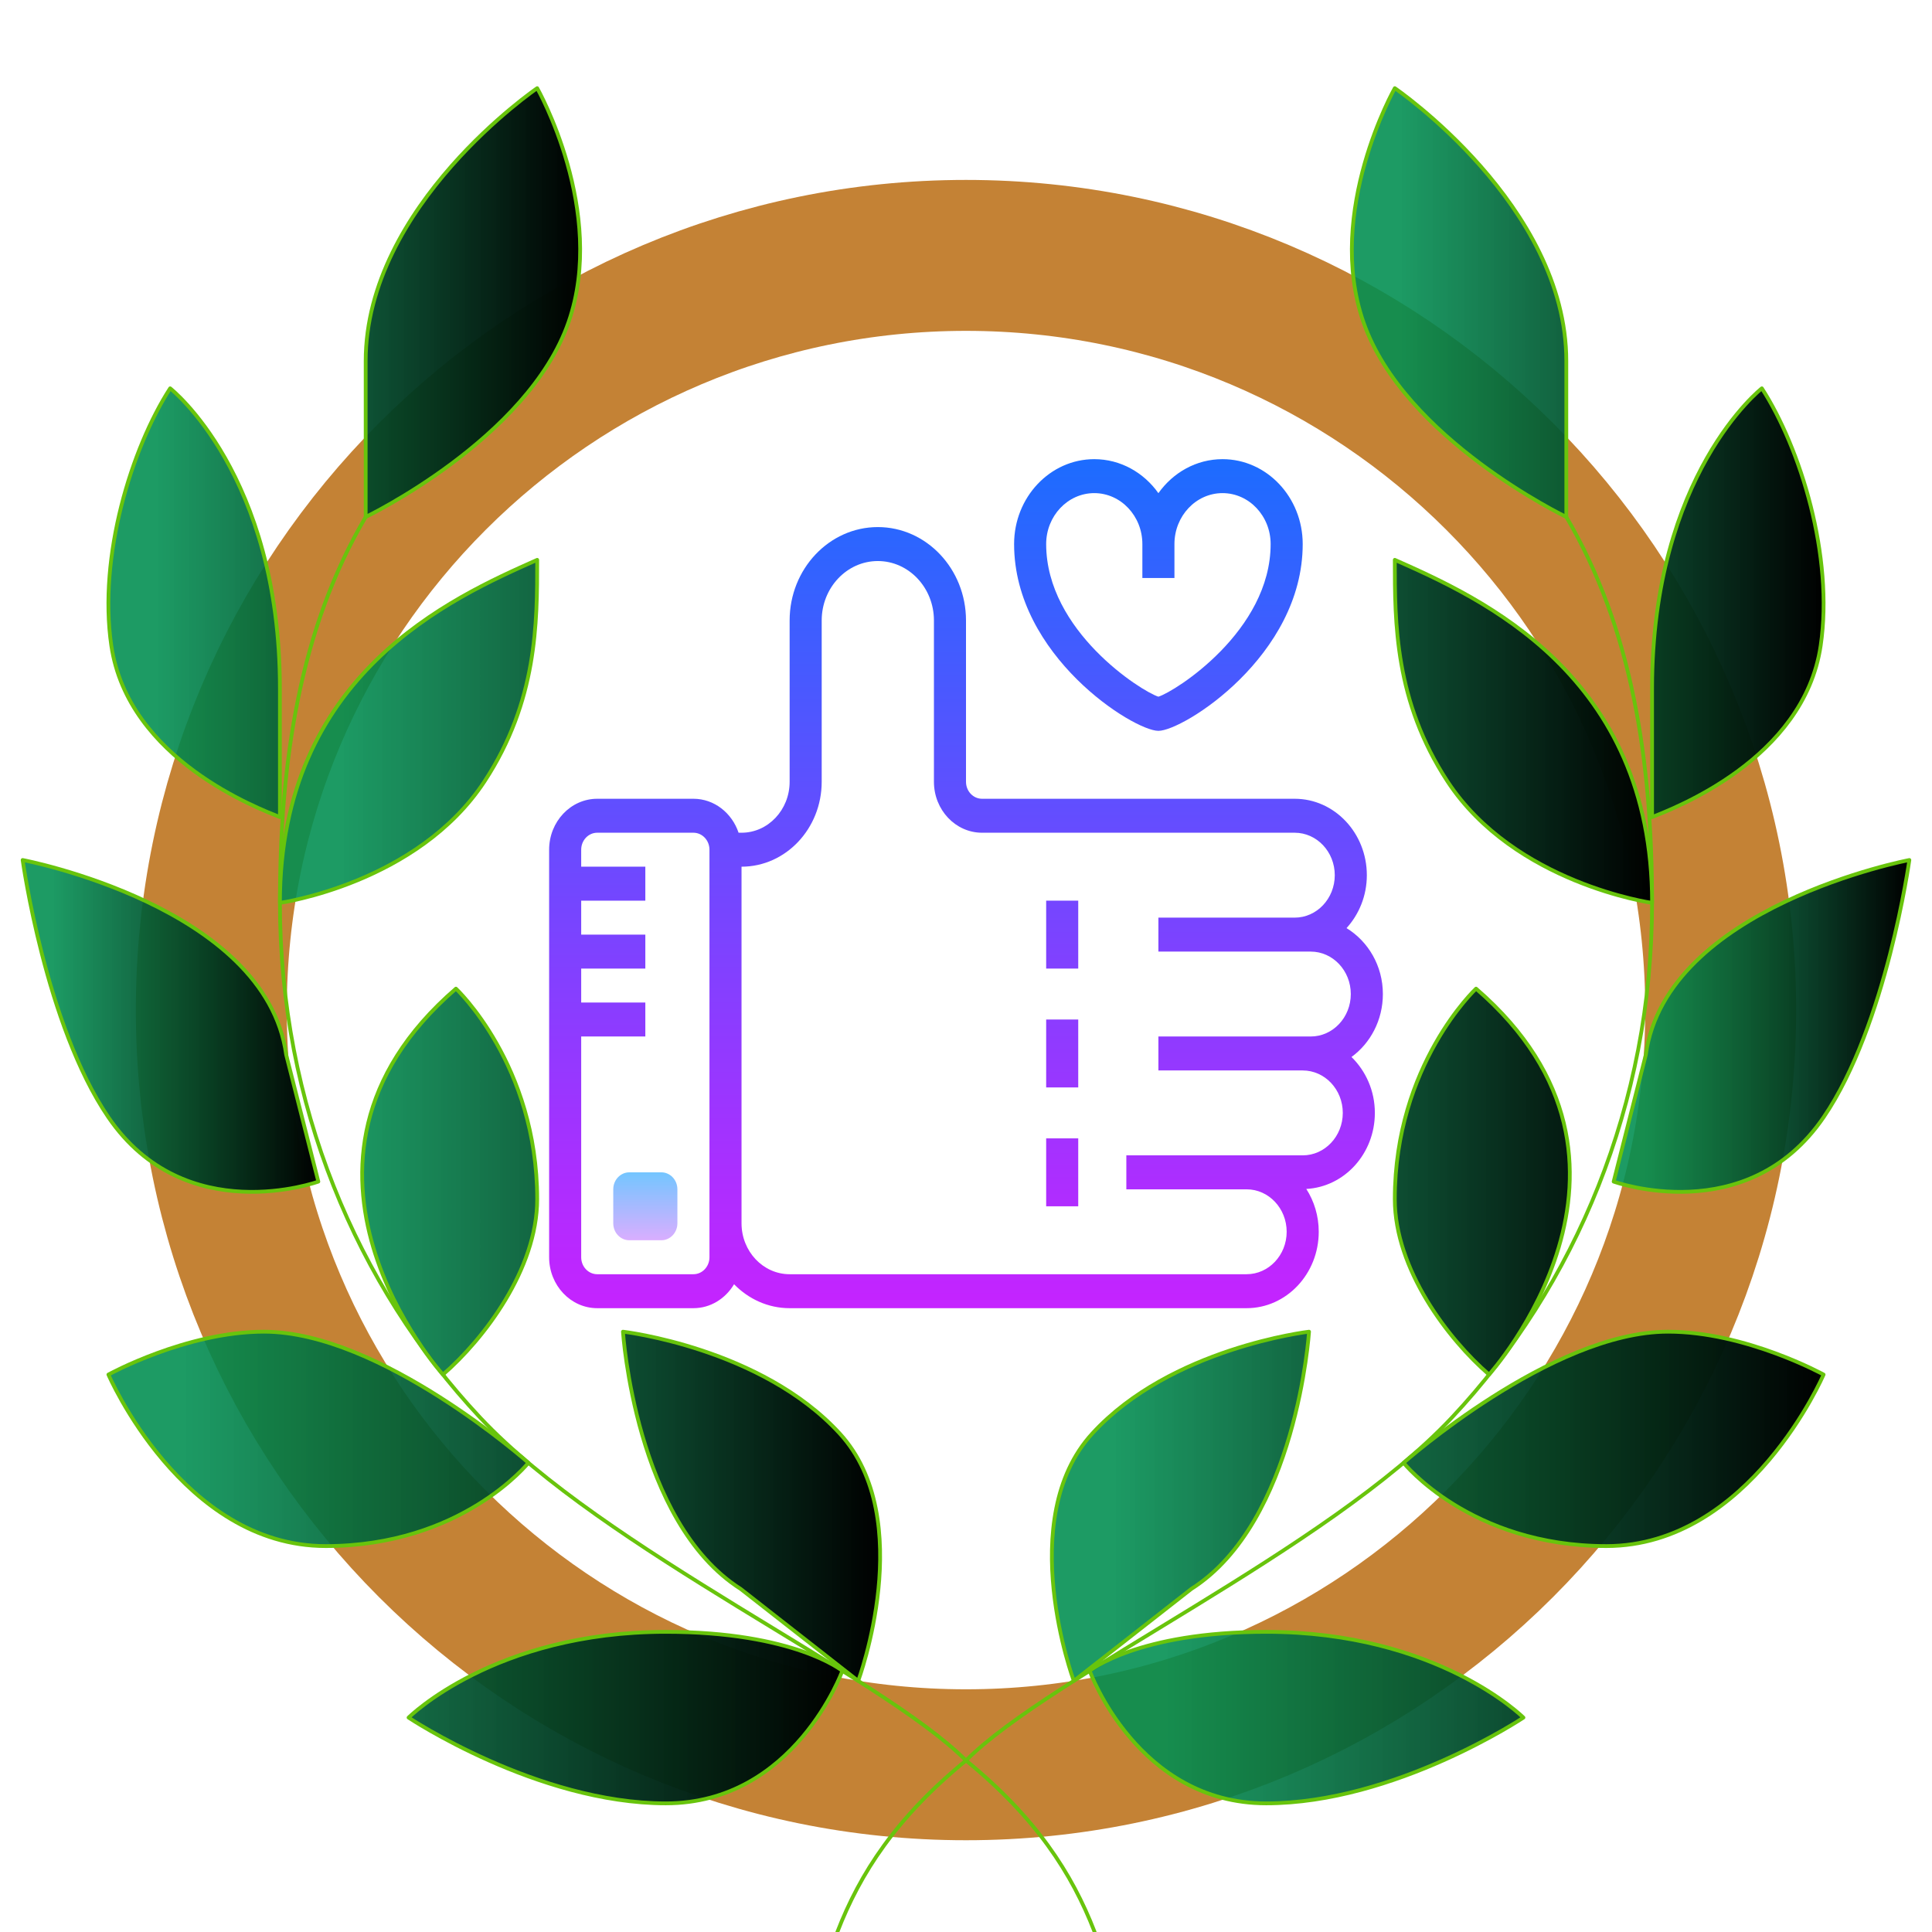 <?xml version="1.0" encoding="UTF-8" standalone="no"?>
<!DOCTYPE svg PUBLIC "-//W3C//DTD SVG 1.1//EN" "http://www.w3.org/Graphics/SVG/1.1/DTD/svg11.dtd">
<!-- Created with Vectornator (http://vectornator.io/) -->
<svg height="100%" stroke-miterlimit="10" style="fill-rule:nonzero;clip-rule:evenodd;stroke-linecap:round;stroke-linejoin:round;" version="1.1" viewBox="0 0 1024 1024" width="100%" xml:space="preserve" xmlns="http://www.w3.org/2000/svg" xmlns:xlink="http://www.w3.org/1999/xlink">
<defs>
<linearGradient gradientTransform="matrix(8.498 0 0 9 240.06 180.364)" gradientUnits="userSpaceOnUse" id="LinearGradient" x1="44" x2="44" y1="6.333" y2="57.834">
<stop offset="0" stop-color="#1a6dff"/>
<stop offset="1" stop-color="#c822ff"/>
</linearGradient>
<linearGradient gradientTransform="matrix(8.498 0 0 9 240.06 180.364)" gradientUnits="userSpaceOnUse" id="LinearGradient_2" x1="32" x2="32" y1="6.333" y2="57.834">
<stop offset="0" stop-color="#1a6dff"/>
<stop offset="1" stop-color="#c822ff"/>
</linearGradient>
<linearGradient gradientTransform="matrix(8.498 0 0 9 240.06 180.364)" gradientUnits="userSpaceOnUse" id="LinearGradient_3" x1="38" x2="38" y1="6.333" y2="57.834">
<stop offset="0" stop-color="#1a6dff"/>
<stop offset="1" stop-color="#c822ff"/>
</linearGradient>
<linearGradient gradientTransform="matrix(8.498 0 0 9 240.06 180.364)" gradientUnits="userSpaceOnUse" id="LinearGradient_4" x1="38" x2="38" y1="6.333" y2="57.834">
<stop offset="0" stop-color="#1a6dff"/>
<stop offset="1" stop-color="#c822ff"/>
</linearGradient>
<linearGradient gradientTransform="matrix(8.498 0 0 9 240.06 180.364)" gradientUnits="userSpaceOnUse" id="LinearGradient_5" x1="38" x2="38" y1="6.333" y2="57.834">
<stop offset="0" stop-color="#1a6dff"/>
<stop offset="1" stop-color="#c822ff"/>
</linearGradient>
<linearGradient gradientTransform="matrix(8.498 0 0 9 240.06 180.364)" gradientUnits="userSpaceOnUse" id="LinearGradient_6" x1="12" x2="12" y1="48.75" y2="53.5">
<stop offset="0" stop-color="#6dc7ff"/>
<stop offset="1" stop-color="#e6abff"/>
</linearGradient>
<linearGradient gradientTransform="matrix(1 0 0 1 -1.7053e-13 23.364)" gradientUnits="userSpaceOnUse" id="LinearGradient_7" x1="57.451" x2="307.499" y1="216.545" y2="216.545">
<stop offset="0.105" stop-color="#018e51" stop-opacity="0.892"/>
<stop offset="1" stop-color="#000000"/>
</linearGradient>
<linearGradient gradientTransform="matrix(1 0 0 1 -1.7053e-13 23.364)" gradientUnits="userSpaceOnUse" id="LinearGradient_8" x1="12" x2="168.727" y1="520.405" y2="520.405">
<stop offset="0.105" stop-color="#018e51" stop-opacity="0.892"/>
<stop offset="1" stop-color="#000000"/>
</linearGradient>
<linearGradient gradientTransform="matrix(1 0 0 1 -1.7053e-13 23.364)" gradientUnits="userSpaceOnUse" id="LinearGradient_9" x1="57.455" x2="446.455" y1="807.455" y2="807.455">
<stop offset="0.105" stop-color="#018e51" stop-opacity="0.892"/>
<stop offset="1" stop-color="#000000"/>
</linearGradient>
<linearGradient gradientTransform="matrix(1 0 0 1 -1.7053e-13 23.364)" gradientUnits="userSpaceOnUse" id="LinearGradient_10" x1="148.364" x2="466.495" y1="570.455" y2="570.455">
<stop offset="0.105" stop-color="#018e51" stop-opacity="0.892"/>
<stop offset="1" stop-color="#000000"/>
</linearGradient>
<linearGradient gradientTransform="matrix(1 0 0 1 -1.7053e-13 23.364)" gradientUnits="userSpaceOnUse" id="LinearGradient_11" x1="716.501" x2="966.549" y1="216.545" y2="216.545">
<stop offset="0.105" stop-color="#018e51" stop-opacity="0.892"/>
<stop offset="1" stop-color="#000000"/>
</linearGradient>
<linearGradient gradientTransform="matrix(1 0 0 1 -1.7053e-13 23.364)" gradientUnits="userSpaceOnUse" id="LinearGradient_12" x1="855.273" x2="1012" y1="520.405" y2="520.405">
<stop offset="0.105" stop-color="#018e51" stop-opacity="0.892"/>
<stop offset="1" stop-color="#000000"/>
</linearGradient>
<linearGradient gradientTransform="matrix(1 0 0 1 -1.7053e-13 23.364)" gradientUnits="userSpaceOnUse" id="LinearGradient_13" x1="577.545" x2="966.545" y1="807.455" y2="807.455">
<stop offset="0.105" stop-color="#018e51" stop-opacity="0.892"/>
<stop offset="1" stop-color="#000000"/>
</linearGradient>
<linearGradient gradientTransform="matrix(1 0 0 1 -1.7053e-13 23.364)" gradientUnits="userSpaceOnUse" id="LinearGradient_14" x1="557.505" x2="875.636" y1="570.455" y2="570.455">
<stop offset="0.105" stop-color="#018e51" stop-opacity="0.892"/>
<stop offset="1" stop-color="#000000"/>
</linearGradient>
</defs>
<clipPath id="ArtboardFrame">
<rect height="1024" width="1024" x="0" y="0"/>
</clipPath>
<g clip-path="url(#ArtboardFrame)" id="Слой-1">
<g opacity="1">
<path d="M112 535.364C112 314.45 291.086 135.364 512 135.364C732.914 135.364 912 314.45 912 535.364C912 756.278 732.914 935.364 512 935.364C291.086 935.364 112 756.278 112 535.364Z" fill="none" opacity="1" stroke="#c48235" stroke-linecap="round" stroke-linejoin="round" stroke-width="80"/>
<g opacity="1">
<path d="M613.978 387.364C627.141 387.364 690.461 347.593 690.461 288.364C690.461 263.551 671.399 243.364 647.97 243.364C634.084 243.364 621.736 250.456 613.978 261.391C606.219 250.456 593.871 243.364 579.985 243.364C556.556 243.364 537.494 263.551 537.494 288.364C537.494 347.593 600.814 387.364 613.978 387.364ZM579.985 261.364C594.041 261.364 605.479 273.478 605.479 288.364L605.479 306.364L622.476 306.364L622.476 288.364C622.476 273.478 633.914 261.364 647.97 261.364C662.026 261.364 673.464 273.478 673.464 288.364C673.464 334.435 622.875 366.502 613.978 369.256C605.08 366.493 554.491 334.435 554.491 288.364C554.491 273.478 565.929 261.364 579.985 261.364Z" fill="url(#LinearGradient)" fill-rule="nonzero" opacity="1" stroke="none"/>
<path d="M716.321 560.227C726.348 552.919 732.951 540.697 732.951 526.864C732.951 511.879 725.142 498.919 713.686 491.917C720.323 484.627 724.453 474.763 724.453 463.864C724.453 441.535 707.296 423.364 686.212 423.364L520.498 423.364C515.807 423.364 512 419.332 512 414.364L512 328.864C512 301.576 491.027 279.364 465.26 279.364C439.494 279.364 418.521 301.576 418.521 328.864L418.521 414.364C418.521 429.25 407.082 441.364 393.026 441.364L391.463 441.364C387.944 430.906 378.596 423.364 367.532 423.364L316.543 423.364C302.487 423.364 291.049 435.478 291.049 450.364L291.049 666.364C291.049 681.25 302.487 693.364 316.543 693.364L367.532 693.364C376.616 693.364 384.545 688.27 389.066 680.674C396.714 688.495 407.074 693.364 418.521 693.364L660.717 693.364C681.801 693.364 698.959 675.193 698.959 652.864C698.959 644.449 696.52 636.637 692.364 630.166C712.556 629.086 728.702 611.509 728.702 589.864C728.702 578.119 723.884 567.625 716.321 560.227ZM376.03 666.364C376.03 671.332 372.223 675.364 367.532 675.364L316.543 675.364C311.852 675.364 308.045 671.332 308.045 666.364L308.045 549.364L342.037 549.364L342.037 531.364L308.045 531.364L308.045 513.364L342.037 513.364L342.037 495.364L308.045 495.364L308.045 477.364L342.037 477.364L342.037 459.364L308.045 459.364L308.045 450.364C308.045 445.396 311.852 441.364 316.543 441.364L367.532 441.364C372.223 441.364 376.03 445.396 376.03 450.364L376.03 639.364L376.03 648.364L376.03 666.364ZM690.461 612.364L660.717 612.364L605.479 612.364L596.981 612.364L596.981 630.364L605.479 630.364L660.717 630.364C672.436 630.364 681.963 640.453 681.963 652.864C681.963 665.275 672.436 675.364 660.717 675.364L418.521 675.364C404.465 675.364 393.026 663.25 393.026 648.364L393.026 639.364L393.026 459.364C416.456 459.364 435.517 439.177 435.517 414.364L435.517 328.864C435.517 311.494 448.859 297.364 465.26 297.364C481.662 297.364 495.004 311.494 495.004 328.864L495.004 414.364C495.004 429.25 506.442 441.364 520.498 441.364L686.212 441.364C697.931 441.364 707.457 451.453 707.457 463.864C707.457 476.275 697.931 486.364 686.212 486.364L630.974 486.364L613.978 486.364L613.978 504.364L630.974 504.364L686.212 504.364L694.71 504.364C706.429 504.364 715.955 514.453 715.955 526.864C715.955 539.275 706.429 549.364 694.71 549.364L690.461 549.364L622.476 549.364L613.978 549.364L613.978 567.364L622.476 567.364L690.461 567.364C702.18 567.364 711.706 577.453 711.706 589.864C711.706 602.275 702.18 612.364 690.461 612.364Z" fill="url(#LinearGradient_2)" fill-rule="nonzero" opacity="1" stroke="none"/>
<path d="M554.491 477.364L571.487 477.364L571.487 513.364L554.491 513.364L554.491 477.364Z" fill="url(#LinearGradient_3)" fill-rule="nonzero" opacity="1" stroke="none"/>
<path d="M554.491 540.364L571.487 540.364L571.487 576.364L554.491 576.364L554.491 540.364Z" fill="url(#LinearGradient_4)" fill-rule="nonzero" opacity="1" stroke="none"/>
<path d="M554.491 603.364L571.487 603.364L571.487 639.364L554.491 639.364L554.491 603.364Z" fill="url(#LinearGradient_5)" fill-rule="nonzero" opacity="1" stroke="none"/>
<path d="M359.034 648.364C359.034 653.332 355.226 657.364 350.536 657.364L333.539 657.364C328.848 657.364 325.041 653.332 325.041 648.364L325.041 630.364C325.041 625.396 328.848 621.364 333.539 621.364L350.536 621.364C355.226 621.364 359.034 625.396 359.034 630.364L359.034 648.364Z" fill="url(#LinearGradient_6)" fill-rule="nonzero" opacity="1" stroke="none"/>
</g>
<g opacity="1">
<path d="M193.818 274C158.909 333.318 148.364 403.432 148.364 478.545C148.364 585.023 188.909 681.455 254.477 751.341C320.318 821.5 466.545 887.636 512 933.091C548.932 963.273 568.114 992.75 580.182 1024" fill="none" opacity="1" stroke="#68c40c" stroke-linecap="round" stroke-linejoin="round" stroke-width="2"/>
<path d="M284.727 46.727C284.727 46.727 321.773 111.886 301.364 170.705C279.864 232.682 193.818 274 193.818 274C193.818 274 193.818 253.341 193.818 191.364C193.818 108.705 284.727 46.727 284.727 46.727ZM90.182 205.818C90.182 205.818 148.364 251.273 148.364 364.909C148.364 410.364 148.364 433.091 148.364 433.091C137.705 428.727 67.954 402.886 59 342.182C52.023 294.841 69.704 237.545 90.182 205.818Z" fill="url(#LinearGradient_7)" fill-rule="nonzero" opacity="1" stroke="#68c40c" stroke-linecap="butt" stroke-linejoin="round" stroke-width="2"/>
<path d="M168.727 626.273C168.727 626.273 98.182 651.841 57.455 592.182C24.136 543.386 12 455.818 12 455.818C12 455.818 140.909 480.341 151.682 559.045L168.727 626.273Z" fill="url(#LinearGradient_8)" fill-rule="nonzero" opacity="1" stroke="#68c40c" stroke-linecap="round" stroke-linejoin="round" stroke-width="2"/>
<path d="M57.455 728.545C57.455 728.545 98.704 705.818 139.932 705.818C201.795 705.818 280.068 775.318 280.068 775.318C280.068 775.318 244.773 819.455 172.591 819.455C96.545 819.455 57.455 728.545 57.455 728.545ZM216.545 910.364C216.545 910.364 262 864.909 352.909 864.909C421.091 864.909 446.455 885.591 446.455 885.591C446.455 885.591 421.091 955.818 352.909 955.818C284.727 955.818 216.545 910.364 216.545 910.364Z" fill="url(#LinearGradient_9)" fill-rule="nonzero" opacity="1" stroke="#68c40c" stroke-linecap="butt" stroke-linejoin="round" stroke-width="2"/>
<path d="M330.182 705.818C330.182 705.818 336.682 806.682 392.591 842.182L454.864 890.909C454.864 890.909 486.682 805.25 445.068 759.795C403.455 714.341 330.182 705.818 330.182 705.818ZM241.659 524C241.659 524 284.727 564.25 284.727 635.568C284.727 672.75 256.295 709.955 234.773 728.545C234.773 728.545 134 616.977 241.659 524ZM284.727 296.727C239.273 316.932 148.364 357.341 148.364 478.545C148.364 478.545 221.295 468.273 256.795 414.159C284.727 371.545 284.727 330.341 284.727 296.727Z" fill="url(#LinearGradient_10)" fill-rule="nonzero" opacity="1" stroke="#68c40c" stroke-linecap="butt" stroke-linejoin="round" stroke-width="2"/>
<path d="M830.182 274C865.091 333.318 875.636 403.432 875.636 478.545C875.636 585.023 835.091 681.455 769.523 751.341C703.682 821.5 557.455 887.636 512 933.091C475.068 963.273 455.886 992.75 443.818 1024" fill="none" opacity="1" stroke="#68c40c" stroke-linecap="round" stroke-linejoin="round" stroke-width="2"/>
<path d="M739.273 46.727C739.273 46.727 702.227 111.886 722.636 170.705C744.136 232.682 830.182 274 830.182 274C830.182 274 830.182 253.341 830.182 191.364C830.182 108.705 739.273 46.727 739.273 46.727ZM933.818 205.818C933.818 205.818 875.636 251.273 875.636 364.909C875.636 410.364 875.636 433.091 875.636 433.091C886.295 428.727 956.045 402.886 965 342.182C971.977 294.841 954.295 237.545 933.818 205.818Z" fill="url(#LinearGradient_11)" fill-rule="nonzero" opacity="1" stroke="#68c40c" stroke-linecap="butt" stroke-linejoin="round" stroke-width="2"/>
<path d="M855.273 626.273C855.273 626.273 925.818 651.841 966.545 592.182C999.864 543.386 1012 455.818 1012 455.818C1012 455.818 883.091 480.341 872.318 559.045L855.273 626.273Z" fill="url(#LinearGradient_12)" fill-rule="nonzero" opacity="1" stroke="#68c40c" stroke-linecap="round" stroke-linejoin="round" stroke-width="2"/>
<path d="M966.545 728.545C966.545 728.545 925.295 705.818 884.068 705.818C822.205 705.818 743.932 775.318 743.932 775.318C743.932 775.318 779.227 819.455 851.409 819.455C927.455 819.455 966.545 728.545 966.545 728.545ZM807.455 910.364C807.455 910.364 762 864.909 671.091 864.909C602.909 864.909 577.545 885.591 577.545 885.591C577.545 885.591 602.909 955.818 671.091 955.818C739.273 955.818 807.455 910.364 807.455 910.364Z" fill="url(#LinearGradient_13)" fill-rule="nonzero" opacity="1" stroke="#68c40c" stroke-linecap="butt" stroke-linejoin="round" stroke-width="2"/>
<path d="M693.818 705.818C693.818 705.818 687.318 806.682 631.409 842.182L569.136 890.909C569.136 890.909 537.318 805.25 578.932 759.795C620.545 714.341 693.818 705.818 693.818 705.818ZM782.341 524C782.341 524 739.273 564.25 739.273 635.568C739.273 672.75 767.705 709.955 789.227 728.545C789.227 728.545 890 616.977 782.341 524ZM739.273 296.727C784.727 316.932 875.636 357.341 875.636 478.545C875.636 478.545 802.705 468.273 767.205 414.159C739.273 371.545 739.273 330.341 739.273 296.727Z" fill="url(#LinearGradient_14)" fill-rule="nonzero" opacity="1" stroke="#68c40c" stroke-linecap="butt" stroke-linejoin="round" stroke-width="2"/>
</g>
</g>
</g>
</svg>
